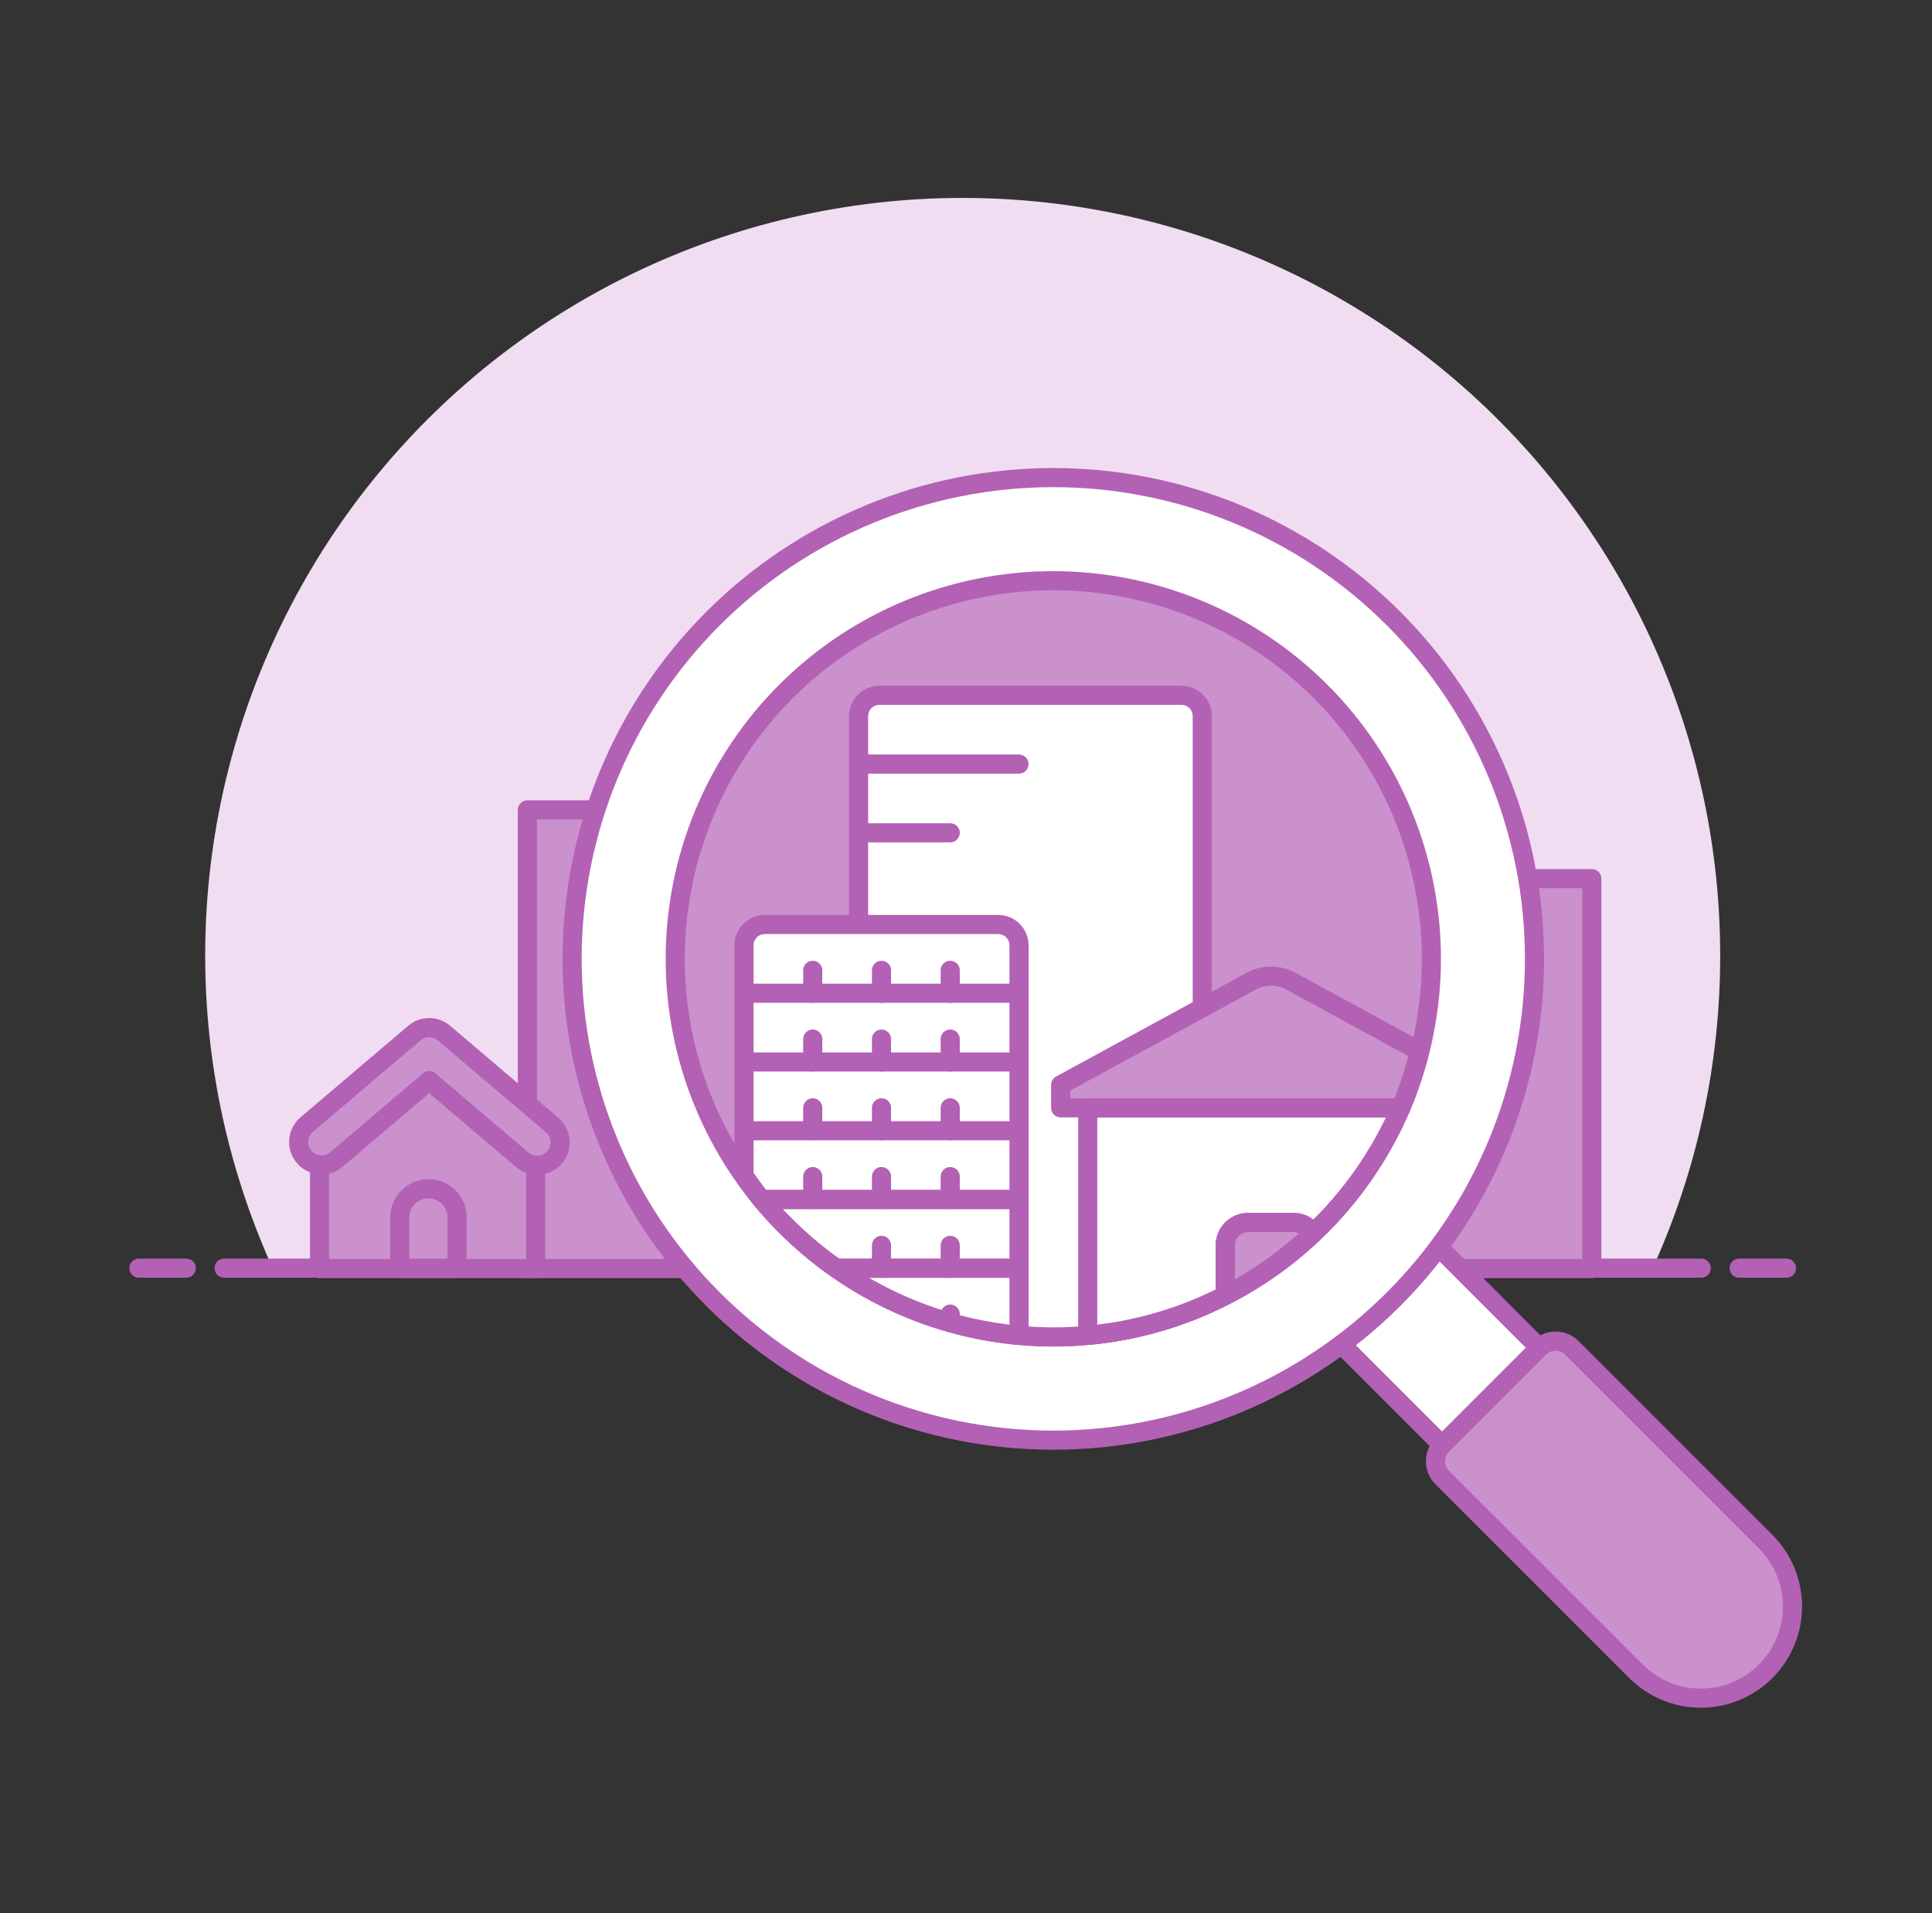 <svg width="101" height="100" viewBox="0 0 101 100" fill="none" xmlns="http://www.w3.org/2000/svg">
<rect x="0" y="0" width="101" height="100" fill="#333333" stroke="none"/>
<path d="M89.927 49.95C89.928 44.04 88.605 38.205 86.057 32.872C83.509 27.54 79.8 22.845 75.201 19.133C70.602 15.42 65.231 12.784 59.481 11.418C53.731 10.052 47.748 9.99 41.971 11.237C36.194 12.484 30.769 15.008 26.095 18.625C21.42 22.242 17.615 26.859 14.957 32.137C12.299 37.416 10.857 43.223 10.735 49.132C10.614 55.041 11.816 60.902 14.255 66.285H86.398C88.728 61.155 89.931 55.585 89.927 49.95Z" fill="#F1DDF1"/>
<path d="M11.717 66.285H88.937" stroke="#B361B5" stroke-linecap="round" stroke-linejoin="round"/>
<path d="M7.262 66.285H9.737" stroke="#B361B5" stroke-linecap="round" stroke-linejoin="round"/>
<path d="M90.917 66.285H93.392" stroke="#B361B5" stroke-linecap="round" stroke-linejoin="round"/>
<path d="M27.569 42.333H38.35V66.305H27.569V42.333Z" fill="#CA91CC" stroke="#B361B5" stroke-linecap="round" stroke-linejoin="round"/>
<path d="M72.435 45.926H83.216V66.305H72.435V45.926Z" fill="#CA91CC" stroke="#B361B5" stroke-linecap="round" stroke-linejoin="round"/>
<path d="M69.462 69.602L74.547 64.518L80.476 70.448L75.391 75.532L69.462 69.602Z" fill="white" stroke="#B361B5" stroke-linecap="round" stroke-linejoin="round"/>
<path d="M92.335 80.612C93.22 81.513 93.713 82.728 93.707 83.991C93.701 85.254 93.197 86.463 92.304 87.357C91.41 88.25 90.201 88.754 88.938 88.76C87.674 88.766 86.46 88.272 85.559 87.387L75.394 77.225C75.283 77.114 75.195 76.982 75.135 76.837C75.074 76.691 75.043 76.535 75.043 76.378C75.043 76.221 75.074 76.065 75.135 75.92C75.195 75.774 75.283 75.642 75.394 75.531L80.476 70.448C80.701 70.224 81.005 70.098 81.323 70.098C81.641 70.098 81.945 70.224 82.17 70.448L92.335 80.612Z" fill="#CA91CC"/>
<path d="M92.335 80.612C93.22 81.513 93.713 82.728 93.707 83.991C93.701 85.254 93.197 86.463 92.304 87.357C91.41 88.25 90.201 88.754 88.938 88.76C87.674 88.766 86.46 88.272 85.559 87.387L75.394 77.225C75.283 77.114 75.195 76.982 75.135 76.837C75.074 76.691 75.043 76.535 75.043 76.378C75.043 76.221 75.074 76.065 75.135 75.92C75.195 75.774 75.283 75.642 75.394 75.531L80.476 70.448C80.701 70.224 81.005 70.098 81.323 70.098C81.641 70.098 81.945 70.224 82.17 70.448L92.335 80.612Z" stroke="#B361B5" stroke-linecap="round" stroke-linejoin="round"/>
<path d="M29.908 50.119C29.908 53.422 30.559 56.694 31.823 59.745C33.087 62.798 34.94 65.571 37.276 67.907C39.612 70.243 42.385 72.096 45.437 73.36C48.489 74.624 51.76 75.275 55.064 75.275C58.367 75.275 61.639 74.624 64.691 73.36C67.743 72.096 70.516 70.243 72.852 67.907C75.188 65.571 77.041 62.798 78.305 59.745C79.569 56.694 80.22 53.422 80.22 50.119C80.22 46.815 79.569 43.544 78.305 40.492C77.041 37.44 75.188 34.667 72.852 32.331C70.516 29.995 67.743 28.142 64.691 26.878C61.639 25.614 58.367 24.963 55.064 24.963C51.76 24.963 48.489 25.614 45.437 26.878C42.385 28.142 39.612 29.995 37.276 32.331C34.94 34.667 33.087 37.44 31.823 40.492C30.559 43.544 29.908 46.815 29.908 50.119Z" fill="white"/>
<path d="M29.908 50.119C29.908 53.422 30.559 56.694 31.823 59.745C33.087 62.798 34.94 65.571 37.276 67.907C39.612 70.243 42.385 72.096 45.437 73.36C48.489 74.624 51.76 75.275 55.064 75.275C58.367 75.275 61.639 74.624 64.691 73.36C67.743 72.096 70.516 70.243 72.852 67.907C75.188 65.571 77.041 62.798 78.305 59.745C79.569 56.694 80.22 53.422 80.22 50.119C80.22 46.815 79.569 43.544 78.305 40.492C77.041 37.44 75.188 34.667 72.852 32.331C70.516 29.995 67.743 28.142 64.691 26.878C61.639 25.614 58.367 24.963 55.064 24.963C51.76 24.963 48.489 25.614 45.437 26.878C42.385 28.142 39.612 29.995 37.276 32.331C34.94 34.667 33.087 37.44 31.823 40.492C30.559 43.544 29.908 46.815 29.908 50.119Z" stroke="#B361B5" stroke-linecap="round" stroke-linejoin="round"/>
<path d="M35.299 50.119C35.299 55.361 37.381 60.388 41.088 64.095C44.794 67.802 49.822 69.884 55.064 69.884C60.306 69.884 65.333 67.802 69.04 64.095C72.747 60.388 74.829 55.361 74.829 50.119C74.829 44.877 72.747 39.849 69.04 36.143C65.333 32.436 60.306 30.354 55.064 30.354C49.822 30.354 44.794 32.436 41.088 36.143C37.381 39.849 35.299 44.877 35.299 50.119Z" fill="#CA91CC"/>
<path d="M35.299 50.119C35.299 55.361 37.381 60.388 41.088 64.095C44.794 67.802 49.822 69.884 55.064 69.884C60.306 69.884 65.333 67.802 69.04 64.095C72.747 60.388 74.829 55.361 74.829 50.119C74.829 44.877 72.747 39.849 69.04 36.143C65.333 32.436 60.306 30.354 55.064 30.354C49.822 30.354 44.794 32.436 41.088 36.143C37.381 39.849 35.299 44.877 35.299 50.119Z" stroke="#B361B5" stroke-linecap="round" stroke-linejoin="round"/>
<path d="M45.973 36.343C45.684 36.343 45.407 36.458 45.203 36.662C44.998 36.866 44.884 37.143 44.884 37.432V67.033C47.563 68.656 50.592 69.616 53.717 69.833C56.842 70.05 59.974 69.518 62.852 68.281V37.432C62.852 37.143 62.738 36.866 62.533 36.662C62.329 36.458 62.052 36.343 61.763 36.343H45.973Z" fill="white"/>
<path d="M44.884 39.937H53.269" stroke="#B361B5" stroke-linecap="round" stroke-linejoin="round"/>
<path d="M44.884 43.53H49.675" stroke="#B361B5" stroke-linecap="round" stroke-linejoin="round"/>
<path d="M45.973 36.343C45.684 36.343 45.407 36.458 45.203 36.662C44.998 36.866 44.884 37.143 44.884 37.432V67.033C47.563 68.656 50.592 69.616 53.717 69.833C56.842 70.05 59.974 69.518 62.852 68.281V37.432C62.852 37.143 62.738 36.866 62.533 36.662C62.329 36.458 62.052 36.343 61.763 36.343H45.973Z" stroke="#B361B5" stroke-linecap="round" stroke-linejoin="round"/>
<path d="M64.05 65.093C64.05 64.775 64.176 64.47 64.401 64.246C64.626 64.021 64.93 63.895 65.248 63.895H67.644C67.843 63.898 68.039 63.951 68.212 64.05C68.385 64.15 68.53 64.291 68.634 64.462C70.596 62.612 72.16 60.381 73.228 57.905H56.863V69.793C59.37 69.566 61.81 68.858 64.05 67.708V65.093Z" fill="white"/>
<path d="M74.21 54.95L67.487 51.287C67.168 51.114 66.811 51.023 66.448 51.023C66.085 51.023 65.727 51.114 65.408 51.287L55.45 56.707V57.905H73.231C73.636 56.948 73.963 55.959 74.21 54.95Z" fill="#CA91CC"/>
<path d="M74.21 54.95L67.487 51.287C67.168 51.114 66.811 51.023 66.448 51.023C66.085 51.023 65.727 51.114 65.408 51.287L55.45 56.707V57.905H73.231C73.636 56.948 73.963 55.959 74.21 54.95Z" stroke="#B361B5" stroke-linecap="round" stroke-linejoin="round"/>
<path d="M67.644 63.895H65.251C64.933 63.895 64.629 64.021 64.404 64.246C64.179 64.47 64.053 64.775 64.053 65.093V67.708C65.728 66.85 67.273 65.757 68.64 64.462C68.536 64.29 68.39 64.148 68.215 64.049C68.041 63.95 67.844 63.897 67.644 63.895Z" fill="#CA91CC" stroke="#B361B5" stroke-linecap="round" stroke-linejoin="round"/>
<path d="M64.05 65.093C64.05 64.775 64.176 64.47 64.401 64.246C64.626 64.021 64.93 63.895 65.248 63.895H67.644C67.843 63.898 68.039 63.951 68.212 64.05C68.385 64.15 68.53 64.291 68.634 64.462C70.596 62.612 72.16 60.381 73.228 57.905H56.863V69.793C59.37 69.566 61.81 68.858 64.05 67.708V65.093Z" stroke="#B361B5" stroke-linecap="round" stroke-linejoin="round"/>
<path d="M39.983 48.322C39.694 48.322 39.417 48.437 39.213 48.641C39.009 48.845 38.894 49.122 38.894 49.411V61.463C40.541 63.814 42.68 65.777 45.164 67.215C47.647 68.654 50.414 69.534 53.272 69.793V49.411C53.272 49.122 53.157 48.845 52.953 48.641C52.749 48.437 52.472 48.322 52.183 48.322H39.983Z" fill="white"/>
<path d="M38.894 51.916H53.269" stroke="#B361B5" stroke-linecap="round" stroke-linejoin="round"/>
<path d="M38.894 55.509H53.269" stroke="#B361B5" stroke-linecap="round" stroke-linejoin="round"/>
<path d="M38.894 59.103H53.269" stroke="#B361B5" stroke-linecap="round" stroke-linejoin="round"/>
<path d="M42.488 50.718V51.916" stroke="#B361B5" stroke-linecap="round" stroke-linejoin="round"/>
<path d="M46.082 50.718V51.916" stroke="#B361B5" stroke-linecap="round" stroke-linejoin="round"/>
<path d="M49.675 50.718V51.916" stroke="#B361B5" stroke-linecap="round" stroke-linejoin="round"/>
<path d="M42.488 54.312V55.509" stroke="#B361B5" stroke-linecap="round" stroke-linejoin="round"/>
<path d="M46.082 54.312V55.509" stroke="#B361B5" stroke-linecap="round" stroke-linejoin="round"/>
<path d="M49.675 54.312V55.509" stroke="#B361B5" stroke-linecap="round" stroke-linejoin="round"/>
<path d="M42.488 57.905V59.103" stroke="#B361B5" stroke-linecap="round" stroke-linejoin="round"/>
<path d="M46.082 57.905V59.103" stroke="#B361B5" stroke-linecap="round" stroke-linejoin="round"/>
<path d="M49.675 57.905V59.103" stroke="#B361B5" stroke-linecap="round" stroke-linejoin="round"/>
<path d="M42.488 61.499V62.697" stroke="#B361B5" stroke-linecap="round" stroke-linejoin="round"/>
<path d="M46.082 61.499V62.697" stroke="#B361B5" stroke-linecap="round" stroke-linejoin="round"/>
<path d="M49.675 61.499V62.697" stroke="#B361B5" stroke-linecap="round" stroke-linejoin="round"/>
<path d="M46.082 65.093V66.29" stroke="#B361B5" stroke-linecap="round" stroke-linejoin="round"/>
<path d="M49.675 65.093V66.29" stroke="#B361B5" stroke-linecap="round" stroke-linejoin="round"/>
<path d="M49.675 68.686V69.138" stroke="#B361B5" stroke-linecap="round" stroke-linejoin="round"/>
<path d="M43.723 66.29C46.543 68.277 49.837 69.485 53.272 69.793V66.29H43.723Z" stroke="#B361B5" stroke-linecap="round" stroke-linejoin="round"/>
<path d="M43.723 66.29H53.272V62.697H39.818C40.953 64.064 42.267 65.273 43.723 66.29Z" stroke="#B361B5" stroke-linecap="round" stroke-linejoin="round"/>
<path d="M53.272 62.697V49.411C53.272 49.122 53.157 48.845 52.953 48.641C52.749 48.437 52.472 48.322 52.183 48.322H39.984C39.695 48.322 39.418 48.437 39.214 48.641C39.01 48.845 38.895 49.122 38.895 49.411V61.463C39.192 61.884 39.489 62.301 39.818 62.697H53.272Z" stroke="#B361B5" stroke-linecap="round" stroke-linejoin="round"/>
<path d="M28.003 66.305H16.704V60.11L22.354 55.308L28.003 60.11V66.305Z" fill="#CA91CC" stroke="#B361B5" stroke-linecap="round" stroke-linejoin="round"/>
<path d="M28.085 60.911C27.801 60.912 27.526 60.811 27.309 60.626L22.436 56.483L17.563 60.626C17.32 60.821 17.01 60.914 16.699 60.885C16.388 60.856 16.101 60.706 15.899 60.468C15.697 60.231 15.595 59.923 15.617 59.612C15.637 59.3 15.779 59.01 16.011 58.801L21.66 53.999C21.877 53.814 22.152 53.713 22.436 53.713C22.72 53.713 22.995 53.814 23.212 53.999L28.861 58.801C29.047 58.96 29.18 59.172 29.242 59.409C29.305 59.646 29.293 59.896 29.208 60.126C29.124 60.356 28.971 60.554 28.77 60.695C28.569 60.835 28.33 60.91 28.085 60.911Z" fill="#CA91CC" stroke="#B361B5" stroke-linejoin="round"/>
<path d="M23.892 66.29H20.899V63.595C20.909 63.204 21.071 62.833 21.351 62.56C21.631 62.288 22.006 62.135 22.396 62.135C22.787 62.135 23.162 62.288 23.442 62.56C23.722 62.833 23.884 63.204 23.894 63.595L23.892 66.29Z" fill="#CA91CC" stroke="#B361B5" stroke-linejoin="round"/>
</svg>

